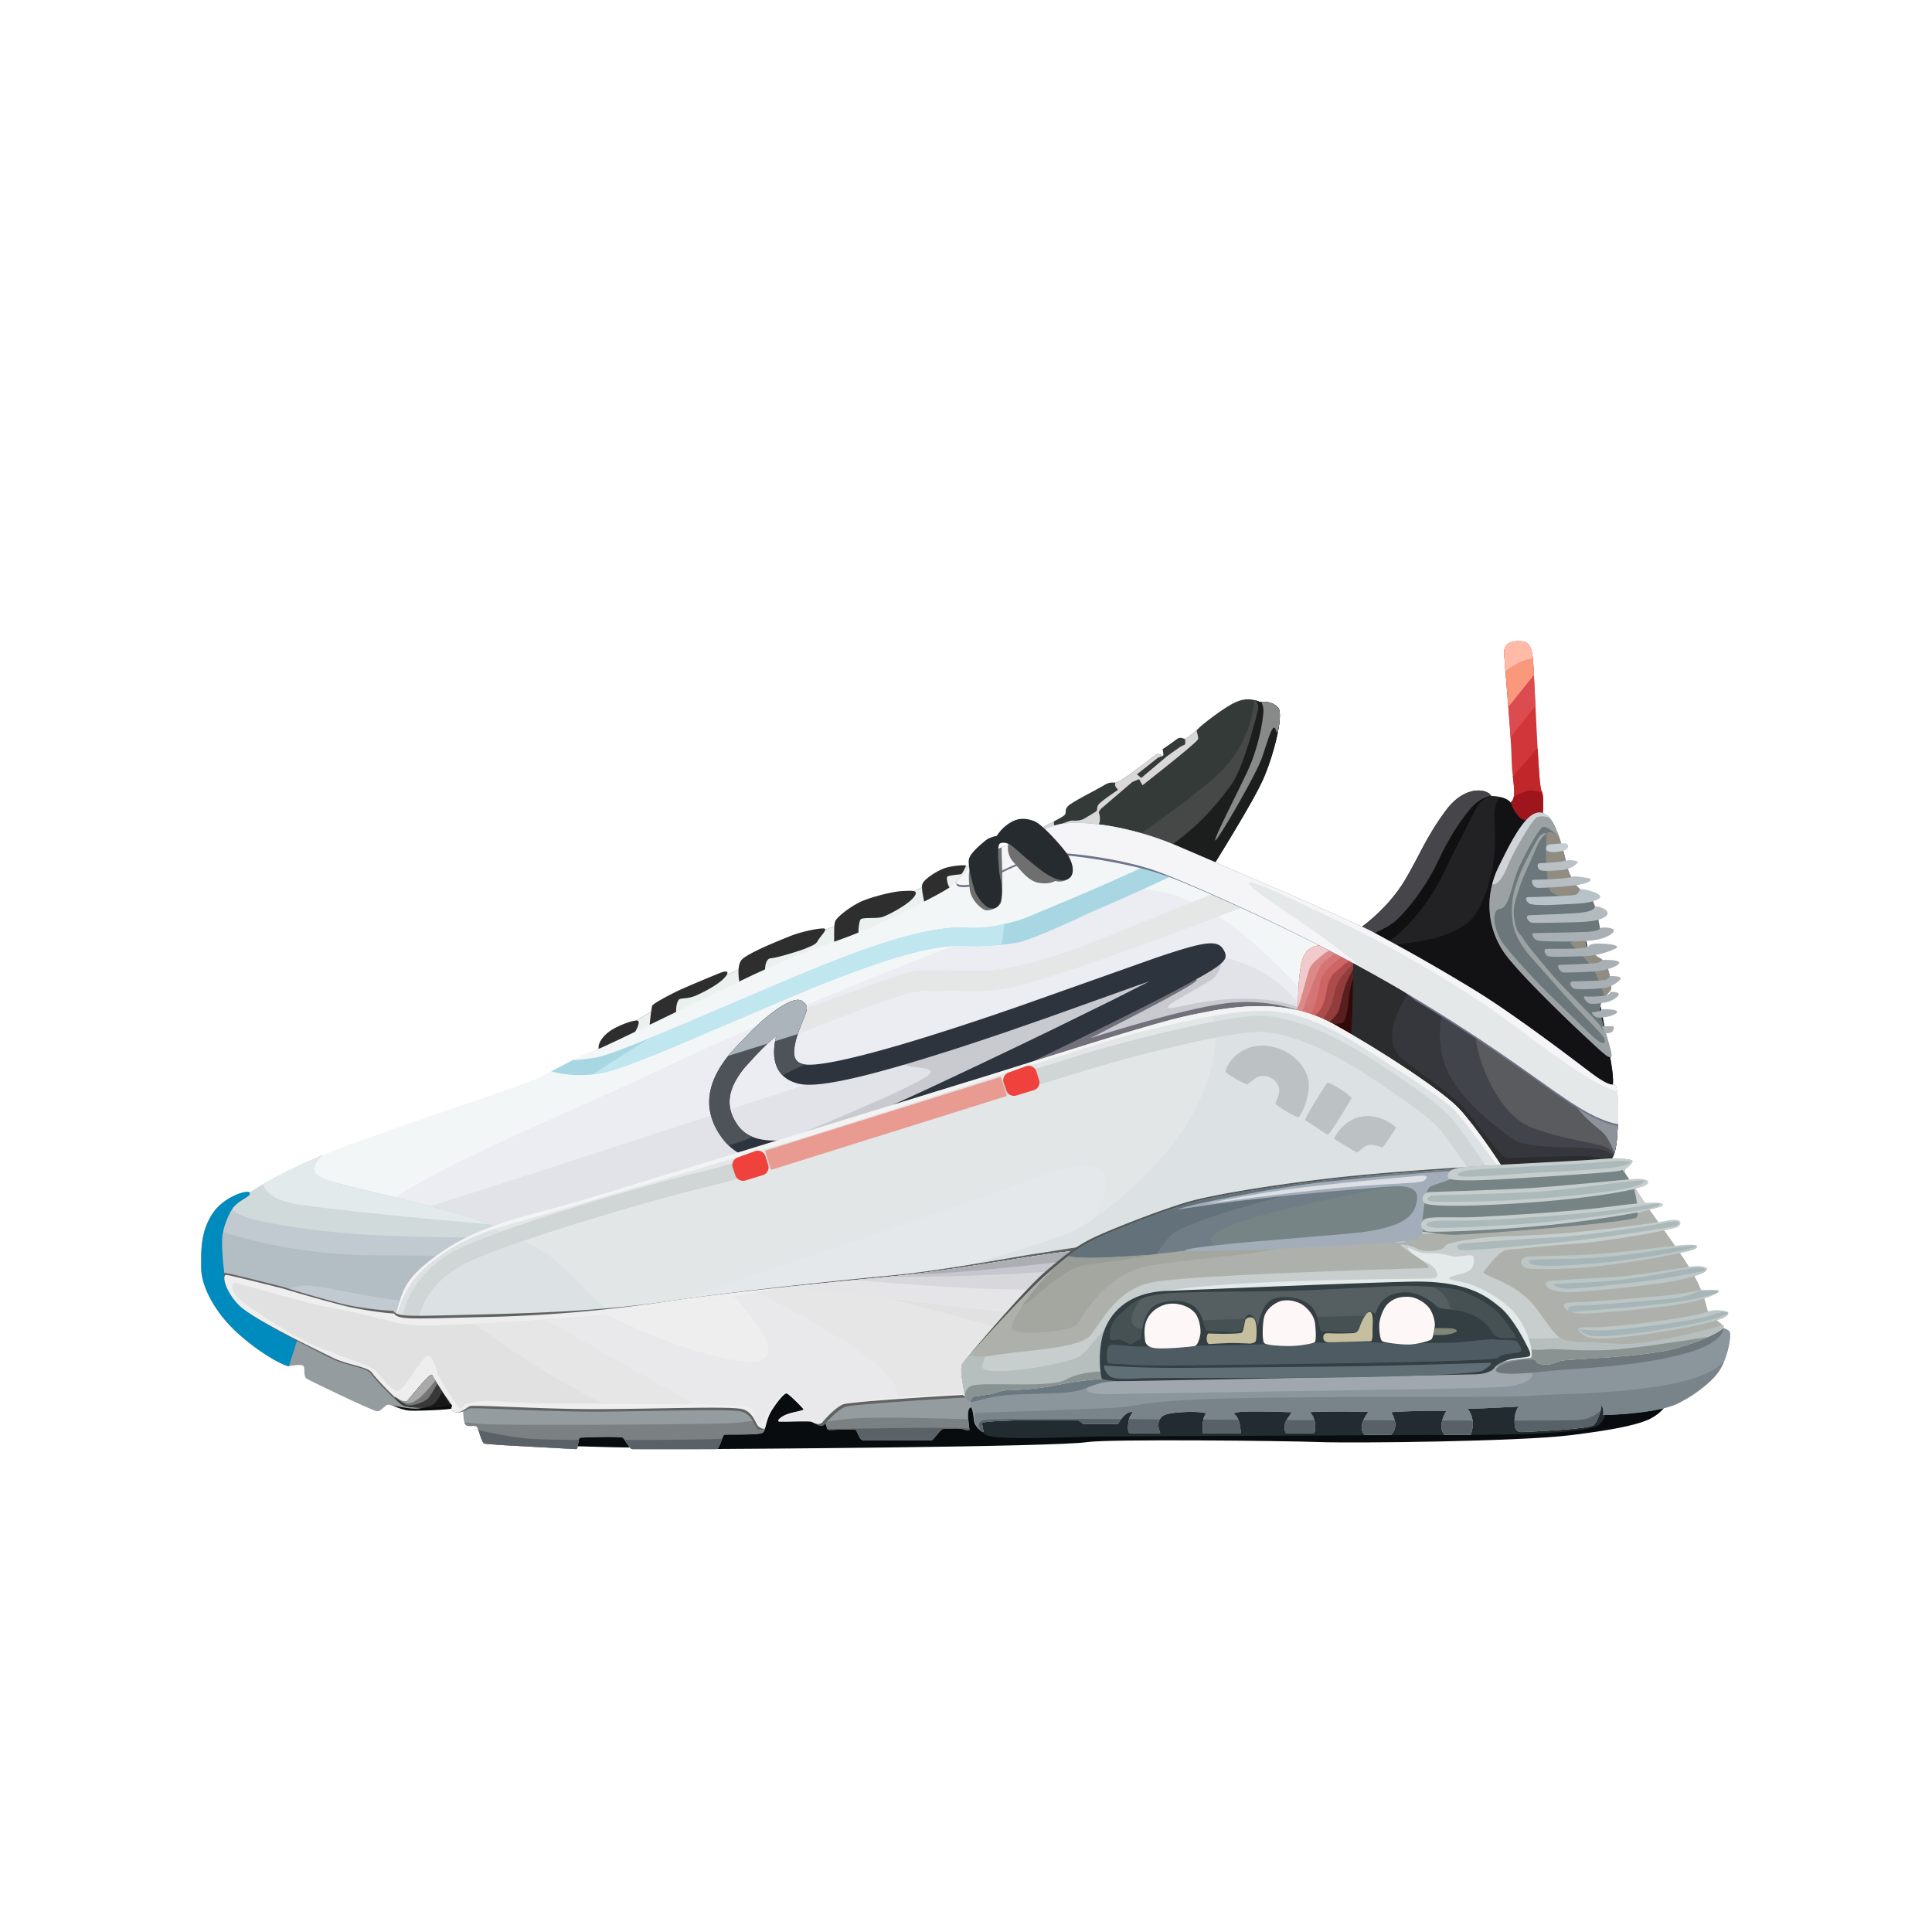 <svg xmlns="http://www.w3.org/2000/svg" viewBox="0 0 96 96">
  <defs>
    <path id="a" d="M0 0h96v96H0z"/>
  </defs>
  <g fill="none" fill-rule="evenodd">
    <path fill="#343A38" d="M60.073 43.358c1.423-2.288 2.308-3.808 2.655-4.56.521-1.129 1.09-3.293.78-3.635-.206-.228-.506-.32-.9-.277-.391-.185-.792-.185-1.202 0-.616.277-1.744 1.176-1.87 1.323-.083.098-.302.274-.657.527-.155-.1-.294-.1-.419 0-.124.1-.356.264-.695.493.056.224.056.337 0 .337-.084 0-.146-.232-.417 0-.272.23-1.727 1.326-1.882 1.326-.155 0-.316-.058-.6.122-.282.181-1.65.85-1.824 1.065-.174.215-.007.276-.161.438-.154.161-4.37 2.284-4.688 2.462-.318.178-5.598 2.625-6.934 3.12-1.336.496-8.57 3.965-9.244 4.374-.673.409-1.76.95-2.328 1.667-.569.717.498 1.525 2.167 1.657 1.67.133 13.672-1.778 18.615-4.178 3.295-1.6 6.496-3.687 9.604-6.26Z"/>
    <path fill="#EBF1EF" d="m47.476 45.14-3.513 1.726c-4.71 2.296-12.382 5.912-14.218 5.852l-.187-.009c-.057-.186-.02-.38.129-.569.324-.41.818-.762 1.308-1.065l1.02-.602c.649-.394 7.381-3.625 9.072-4.306l.84-.336c1.728-.726 5.23-2.345 6.088-2.762l1.504-.773c-.34 1.401-1.023 2.348-2.043 2.843Z"/>
    <path fill="#D1363B" d="M76.592 40.73c.104-.262.133-1.264 0-1.453-.134-.188-.28-4.027-.352-5.348-.071-1.321-.044-2.01-.608-2.06-.565-.05-.894.123-.89.557.003.435.348 4.017.37 5.328.023 1.31.445 2.118-.37 2.262-.815.145 1.025 1.493 1.316 1.321.292-.172.429-.346.534-.608Z"/>
    <path fill="#C1262B" d="m75.172 38.579 1.229-1.4.085 1.316c.03.363.059.63.088.738l.018.044c.133.189.104 1.19 0 1.452-.105.262-.242.436-.534.608-.291.172-2.131-1.176-1.316-1.32.627-.112.522-.615.43-1.438Z"/>
    <path fill="#9E161B" d="M76.037 39.277c.151-.005.35.033.597.113.082.326.049 1.112-.042 1.34-.105.261-.242.435-.534.607-.274.162-1.92-1.023-1.433-1.283l.117-.038c.305-.054.437-.2.481-.433.38-.199.652-.3.814-.306Z"/>
    <path fill="#DB4B50" d="m75.431 31.861.2.008c.377.034.49.35.545.95l.104 1.918.016.329-1.236 1.576-.315-4.123a2.371 2.371 0 0 1-.003-.093c-.003-.38.248-.56.69-.565Z"/>
    <path fill="#FA987B" d="M75.632 31.87c.506.045.536.604.589 1.673l-1.272 1.582-.198-2.502a4.152 4.152 0 0 1-.01-.197c-.002-.38.25-.56.69-.565l.2.008Z"/>
    <path fill="#FFBBA7" d="m75.431 31.861.2.008c.358.032.478.32.537.863-.33-.007-.784.194-1.361.603l-.065-.909c-.003-.38.248-.56.69-.565Z"/>
    <path fill="#464848" d="M62.336 34.788c.09.023.182.055.272.098.394-.043.694.049.9.277.31.342-.259 2.506-.78 3.635l-.182.37c-.43.832-1.254 2.23-2.473 4.19-2.762 2.288-5.599 4.19-8.51 5.71l-.846.427c-2.486-.1-3.528-1.877-1.33-3.22l.976-.608c3.411-2.152 8.219-5.475 9.947-6.993 1.162-1.021 1.835-2.288 2.018-3.801l.008-.085Z"/>
    <path fill="#1C1D1D" d="M62.394 34.804c.071.02.143.048.214.082.394-.043.694.049.9.277.31.342-.259 2.506-.78 3.635l-.182.37c-.43.832-1.254 2.23-2.473 4.19a53.76 53.76 0 0 1-2.392 1.871c-.345-.333-.567-1.112-.668-2.34l1.301-.968c.453-.347.793-.624 1.02-.83a13.292 13.292 0 0 0 1.907-2.188c.54-.792 1.191-3.268 1.273-3.67a.487.487 0 0 0-.082-.382l-.038-.047Z"/>
    <path fill="#888989" d="M63.508 35.163c.124.136.107.565.01 1.102l-.03.143a.145.145 0 0 1-.067-.064l-.022-.056c-.141-.508-.408.55-.702 1.388-.294.838-2.212 4.13-2.308 4.083-.095-.047.946-2.054 1.571-3.376.626-1.322.809-2.717.82-3.053a.934.934 0 0 0-.105-.447l-.067.003c.394-.043.694.049.9.277Z"/>
    <path fill="#D8D8D8" d="M59.536 36.717c-.011.096-.933.864-2.765 2.302l-.17-.304-.335.14-1.561 1.335c-.084.103-.116.174-.098.213.029.058.142.481-.122.713-.264.232-1.328.646-1.746.643-.352-.002-1.283-.21-1.572-.316l.953-.494.253-.136-.006.128c.008.055.037.09.117.071.274-.06.665-.247.805-.239.14.01.412.021.637-.125l.497-.303a.408.408 0 0 0 .062-.05c.067-.071-.016-.193.122-.346.14-.153.793-.601.905-.674.111-.072-.121-.097-.104-.321l.012-.065.046.003c.141 0 1.356-.905 1.78-1.243l.102-.083c.233-.199.311-.057.382-.013l.026.01-.221.091-1.04.82.214.183 1.219-1.032c.036-.034.284-.212.743-.532l.223-.107v-.261l.34-.252c.094-.073.169-.134.224-.185l.064.273a.597.597 0 0 1 .014.156Z"/>
    <path fill="#2E2E2E" d="M47.357 45.7c.224-.311-.104-1.517-.19-1.633-.087-.116-.141-.42-.102-.496.04-.077.596-.115.679-.13.082-.014.223-.351.256-.417.033-.067-.703-.012-1.07.118-.366.13-.987.522-1.09.768-.101.247.123.95.135 1.225.013.274-3.054 1.894-3.224 1.616-.17-.279-.075-.913 0-1.05.076-.138.763-.046 1.06-.128.298-.081 1.292-.61 1.588-.985.297-.373-.056-.335-.55-.312-.493.022-1.371.254-1.913.458-.542.204-1.33.796-1.435 1.046-.104.25-.009 1.276-.079 1.485-.07.209-2.604 1.274-3.02 1.46-.416.185-.384-.15-.39-.387-.006-.237.015-.71.302-.724.288-.014 1.502-.39 1.733-.493.23-.103.49-.176.588-.37.098-.195.495-.565.332-.61-.164-.046-1.107.138-1.656.356-.548.218-2.215.878-2.477 1.217-.262.339-.09 1.244 0 1.517.09.274-3.041 1.811-3.178 1.375-.137-.436-.01-.868.089-.944.098-.077.43-.021.818-.186.388-.165 1.07-.521 1.39-.844.32-.322.229-.44-.158-.294a76.17 76.17 0 0 0-1.925.81c-.285.125-1.435.704-1.47.838a10.513 10.513 0 0 0-.148 1.53c.004.486-1.055.142-.886.003.169-.14.483-.72.33-.797-.152-.077-1.011.238-1.404.521-.392.283-.67.72-.493.962.177.242 1.034.75 3.251.152 2.218-.6 14.083-6.345 14.307-6.656Z"/>
    <path fill="#222224" d="M74.097 39.555c-.112-.309-1.234-.645-2.245.706-1.012 1.352-1.386 2.405-2.086 3.546-.699 1.14-1.779 2.048-2.293 2.382-.514.334-.928.629-1.042 1.313-.113.685-.465 5.429.67 6.604 1.133 1.176 6.941.56 8.262.552 1.32-.008 4.442-.026 4.656-.328.214-.303.12-1.006.045-1.465-.076-.458-1.412-8.219-2.655-10.257-1.244-2.04-1.42-1.815-1.677-1.864-.257-.05-.548-.502-.64-.789-.091-.287-.686-.415-.995-.4Z"/>
    <path fill="#121214" d="M74.572 39.61c.24.063.467.177.52.345.092.287.383.74.64.789l.207.028c.216.06.553.333 1.47 1.836 1.072 1.757 2.212 7.767 2.555 9.685l.1.572c.076.459.169 1.162-.045 1.465-.214.302-3.335.32-4.656.328l-.806.033c-1.82.1-5.462.353-6.97-.277-.338-1.25-.454-3.772-.582-5.36-.104-1.28.544-1.977 1.943-2.09 2.426-.169 3.906-.717 4.44-1.645.721-1.253.924-2.754.9-3.872l-.015-.358c-.051-.76.016-1.222.232-1.429l.067-.05Z"/>
    <path fill="#46464A" d="M71.852 40.261c1.011-1.351 2.133-1.015 2.245-.706-.336.122-.574.315-.714.581l-.245.46c-.253.485-.605 1.182-.895 1.767l-.584 1.2c-.403.788-1.224 2.165-2.612 3.212-.904.683-1.75.826-2.535.427.17-.481.53-.733.96-1.013.515-.334 1.595-1.242 2.294-2.382.7-1.14 1.074-2.194 2.086-3.546Z"/>
    <path fill="#101011" d="M74.097 39.555c-.336.122-.574.315-.714.581l-.245.46-.895 1.767-.584 1.2c-.403.788-1.224 2.165-2.612 3.212-.718.543-1.399.744-2.042.605.182-.277.493-.592.701-.73.285-.189 1.175-.459 1.705-.95.471-.438 1.255-1.395 1.828-2.475l.204-.41c.578-1.242 1.138-2.056 1.62-2.63.258-.306.562-.513.91-.62l.117-.027.007.017Z"/>
    <path fill="#6B777A" d="M77.44 41.498c-.083-.203-.375-1.148-.968-1.122-.594.026-1.217 1.067-2.014 2.72-.796 1.655-.431 3.27.348 4.327.779 1.057 3.194 3.367 4.031 4.147.838.78 1.09 1.022 1.218.94.127-.083-.4-1.458-.525-2.18-.126-.723.528-.993.525-1.227-.003-.234-.078-1.23-.525-1.474-.447-.243-.89-.718-.693-.917.198-.199.79-.077.674-.58-.115-.503-.224-1.564-.78-1.815-.554-.25-.827-1.052-.904-1.442a11.922 11.922 0 0 0-.387-1.377Z"/>
    <path fill="#908C82" d="M79.524 46.29c-.036.32-.513.247-.687.422-.197.199.246.674.693.917.447.244.522 1.24.525 1.474.001.119-.167.247-.317.44l-.195-.556a6.841 6.841 0 0 0-.26-.616c-.256-.517-1.168-1.42-1.249-1.497-.06-.058.656-.369 1.316-.544l.174-.04Zm-2.656-4.833c.051-.224.292-.123.603.126.078.222.215.692.302 1.05l.054.242c.067.342.285.997.71 1.324l.195.118c.193.087.332.272.436.497l-.557-.076c-.737-.106-1.417-.235-1.568-.462-.196-.296-.302-2.26-.175-2.82Z"/>
    <path fill="#9CA2A3" d="M76.472 40.376c.462-.02.74.547.88.896l.121.317c-.462-.433-.753-.584-.874-.454-.214.23-.698 1.058-1.105 1.925-.373.794-.455 1.85-.844 2.064l-.114.037c-.49.055-.277 1.157.168 1.74.444.584 1.667 1.92 2.34 2.568l1.924 1.865c.13.122.239.22.315.284.384.317.514.24.438 0-.066-.209-.983-1.072-2.002-2.197l-.475-.537c-1.191-1.381-1.945-1.996-2.088-3.132a3.935 3.935 0 0 1 .166-1.754l.186-.518c.14-.408.888-1.823.973-1.91.084-.089.258-.249.382-.113-.144-.004-.329.262-.45.5l-.677 1.534c-.076.177-.14.336-.183.451l-.193.592c-.097.31-.188.712-.111 1.16.11.638.22.636.39.875l.067.103c.21.353 1.405 1.746 1.685 2.061l1.72 1.78c.224.236.384.412.406.456.065.133.184.297.266.34l.183.624c.088.312.139.544.089.576-.093.06-.252-.051-.654-.417l-1.05-.98c-1.055-1.003-2.886-2.795-3.545-3.69-.78-1.057-1.144-2.671-.348-4.325l.332-.67c.642-1.26 1.173-2.029 1.682-2.051Z"/>
    <path fill="#D0D4D9" d="M76.472 40.376c.2-.009.364.092.5.237l.071.02c-.333-.09-.568-.09-.705 0-.188.122-.935 1.323-1.336 2.197l-.1.229c-.361.875-.64.89-.725.886-.008 0-.015-.008-.02-.022a4.26 4.26 0 0 1 .301-.826l.332-.67c.642-1.26 1.173-2.029 1.682-2.051Z"/>
    <path fill="#F2F6F6" d="M10.588 63.201c-.079-1.494.064-2.442.428-2.843.546-.602 1.947-1.616 4.58-2.773s10.29-3.573 11.247-4.067c.957-.495 2.477-1.319 2.69-1.319.212 0 6.924-3.345 8.84-4.199 1.916-.854 3.247-1.227 4.36-1.693 1.114-.466 4.132-1.92 4.55-2.288.418-.367.836-.917 1.037-1.144.201-.226 3.45-1.768 4.41-1.935.96-.167 3.244.027 5.761 1.091s8.672 3.721 9.715 4.276c1.043.555 3.784 2.07 5.533 3.188 1.75 1.118 4.465 3.165 5.21 3.738.746.573 1.072.7 1.282.665.209-.036.217 1.747.113 2.64-.069.595-.159 1.15-.27 1.665-8.74.8-14.233 1.518-16.478 2.155-3.368.956-10.578 3.402-14.634 3.94-4.056.54-22.7 3.077-26.846 2.651-2.393-.245-6.263-1.117-10.272-2.81-.415-.175-.834-.487-1.256-.938Z"/>
    <path fill="#EBEDF2" d="M56.399 44.182c2.601-.096 5.265 2.031 6.509 3.244 1.244 1.212 2.908 2.53 2.152 4.482-.756 1.953-22.035 9.172-31.31 10.655-9.275 1.484-15.399-.581-15.05-2.084.34-1.463 9.643-5.2 14.025-7.292l.354-.17c4.211-2.052 20.171-8.72 23.32-8.835Z"/>
    <path fill="#E1E3E8" d="M25.473 61.51c-3.612-.823-5.144-1.297-4.596-1.423.822-.189 33.222-10.754 34.86-11.367 1.638-.612 3.077-1.822 5.65-.985 2.573.837 3.372 2.405 3.503 3.013.132.608-.54 1.067-2.58 1.805-1.362.492-13.64 3.478-36.837 8.957Z"/>
    <path fill="#C8CACF" d="M64.752 50.178c-1.043-.634-3.626-.749-5.916-.208-2.29.542 1.019-.945 1.469-1.377.45-.432.665-1.364-.344-1.086-1.01.278-13.65 4.567-14.786 5.13-1.135.564 1.662.214.961.783-.7.57-5.604 2.62-7.212 3.24-1.609.619 10.724-.988 14.384-1.573 2.754-.44 10.205-2.18 12.453-3.477.74-.426.034-.797-1.009-1.432Z"/>
    <path fill="#71707B" d="M64.648 50.237a8.414 8.414 0 0 0-4.148-.321c-1.422.239-3.529.795-6.32 1.667 3.163-1.602 4.908-2.542 5.234-2.821.488-.419-2.466.393-4.766 1.711-2.301 1.319-9.505 4.706-9.16 4.887.345.18 13.77-4.171 16.821-4.196 2.034-.017 2.813-.326 2.339-.927Z"/>
    <path fill="#A8D7E3" d="M58.87 42.679a.5.5 0 0 1-.24.665l-1.549.714-1.446.65c-.465.207-.914.402-1.345.587l-1.193.548c-1.328.598-2.177.93-2.547.997-.707.128-1.66.169-2.268.173L47.821 47c-1.576-.09-4.476.872-7.728 2.203l-3.106 1.318-3.568 1.522-1.164.476c-1.384.55-2.121.776-2.572.839-.731.102-1.532.088-2.296-.125l1.085-.563c.374-.01.744-.062 1.069-.108l.2-.04.309-.088c.775-.244 2.24-.837 4.45-1.778l4.916-2.09c3.658-1.537 6.406-2.471 8.311-2.478l.324.008a6.068 6.068 0 0 0 1.564-.11l.923-.23.354-.126c.263-.102.661-.268 1.376-.568l1-.42c1.438-.605 3.084-1.34 4.938-2.206a.5.5 0 0 1 .665.242Z"/>
    <path fill="#C0E6F0" d="m49.907 45.912-.136 1.03c-.533.05-1.086.068-1.489.07l-.461-.011c-1.576-.09-4.476.872-7.728 2.203l-3.106 1.318-3.568 1.522-1.164.476-.693.27c-.95.357-1.51.517-1.879.569l-.23.023 2.81-1.788 2.238-.937 4.915-2.09c3.658-1.537 6.406-2.471 8.311-2.478l.324.008a6.068 6.068 0 0 0 1.564-.11l.292-.075Z"/>
    <path fill="#C1CAD0" d="M16.348 58.678c2.512.706 6.47 1.442 8.652 2.44 1.456.664 2.966 2.432 4.532 5.303-.847.135-1.663.259-2.446.37l-.452.063-1.05.067c-1.511.086-2.724.105-3.468.028-2.393-.245-6.263-1.117-10.272-2.81-.415-.175-.834-.487-1.256-.938-.079-1.494.064-2.442.428-2.843l.245-.244c.67-.613 2.03-1.517 4.335-2.53l.406-.172c-.642.599-.527 1.02.346 1.266Z"/>
    <path fill="#B3BDC4" d="m18.667 62.376 2.353.016c1.968.021 2.893.06 3.82.138l.373.033c.4.038 1.044.134 1.93.289.54.615 1.086 1.371 1.638 2.269-1.083.114-2.446.116-4.087.008-6.393-.422-8.622-1.37-9.738-1.235-.717.087-1.289.51-2.015.69-.364-.142-.73-.29-1.097-.444-.415-.176-.834-.488-1.256-.939-.049-.919-.013-1.63.106-2.136l.322.124c1.209.431 4.147 1.172 7.651 1.187Z"/>
    <path fill="#D0DADB" d="M16.002 57.412c-.642.599-.527 1.02.346 1.266 2.512.706 6.47 1.442 8.652 2.44.202.091.404.204.608.338-.28.03-.596.045-.946.042l-2.23-.017c-3.257-.033-6.161-.138-9.379-.784-.817-.164-1.368-.4-1.653-.707l.191-.156c.748-.594 2.03-1.381 4.005-2.25l.406-.172Z"/>
    <path fill="#E2EAEB" d="M16.002 57.412c-.642.599-.527 1.02.346 1.266 2.273.639 5.729 1.302 7.983 2.161l-3.032-.274c-2.803-.263-4.916-.495-6.343-.693-1.187-.166-1.743-.554-1.886-1.024.673-.39 1.507-.815 2.526-1.263l.406-.173Z"/>
    <path fill="#E4E7E6" d="M60.606 44.276c-2.71 1.09-4.756 1.916-6.14 2.477-2.075.842-3.637 1.217-4.87 1.419-1.233.202-3.405-.095-4.212.086-.539.12-2.417.774-5.634 1.959l-.618 1.366c3.504-1.383 5.561-2.137 6.171-2.263.914-.188 1.93-.045 3.324-.065 1.394-.02 2.393-.35 4.628-1.075 1.49-.483 4.509-1.584 9.054-3.304l-1.703-.6Z"/>
    <path fill="#2D343D" fill-rule="nonzero" d="M50.734 49.967c-1.09.38-2.147.737-3.182 1.074l-1.341.428-1.002.307c-2.745.822-4.672 1.24-5.278 1.105-.435-.098-.546-.382-.425-1.003.03-.153.074-.314.131-.487l.14-.385.236-.581.019-.056c.092-.296.104-.417-.17-.623-.408-.306-1.59.564-2.438 1.395l-.87.905a9.05 9.05 0 0 0-.297.334c-1.102 1.333-1.414 2.72-.404 4.127 1.373 1.91 4.107 1.413 8.615-.56l1.142-.514c1.79-.821 5.018-2.351 7.762-3.688l1.793-.88c1.4-.694 2.583-1.295 3.485-1.775l1.002-.547c.186-.106.348-.2.484-.284.189-.117.332-.214.434-.296.315-.255.444-.424.215-.792-.31-.497-.983-.383-3.392.437l-6.66 2.36Zm-12.16 1.501-.049.217c-.213 1.09.117 1.932 1.188 2.171.886.198 3.014-.273 6.22-1.254l1.243-.389.686-.221c.694-.226 1.399-.462 2.115-.706l2.072-.72 4.467-1.597.598-.207-1.811.917-2.922 1.436c-2.978 1.445-6.362 3.042-7.814 3.694l-.994.433c-3.69 1.56-6.009 1.933-6.907.681-.69-.96-.483-1.883.362-2.906l.55-.6.222-.227c.086-.095.214-.22.365-.359l.409-.363Z"/>
    <path fill="#4E5359" fill-rule="nonzero" d="m36.554 52.046.87-.905.38-.355c.79-.7 1.708-1.303 2.058-1.04.235.176.26.29.204.506l-.053.173-.235.58-.14.386a4.039 4.039 0 0 0-.132.487c-.121.621-.01.905.425 1.003l.084.014a10.11 10.11 0 0 0-1.126.54c-.355-.348-.477-.866-.406-1.48l.042-.27.049-.217-.409.363-.266.255-.321.332-.55.6c-.845 1.022-1.053 1.944-.362 2.905.185.259.43.448.737.571a9.346 9.346 0 0 1-1.198.422 3.016 3.016 0 0 1-.352-.41c-1.01-1.405-.698-2.793.404-4.126l.297-.334Z"/>
    <path fill="#ACB4BB" fill-rule="nonzero" d="m36.554 52.046.87-.905.38-.355c.79-.7 1.708-1.303 2.058-1.04.235.176.26.29.204.506l-.053.173-.235.58-.14.376-1.121.355.008-.05.049-.218-.434.387-1.954.61.154-.182.214-.237Z"/>
    <path fill="#2B2C2E" d="M67 47.028c.121 2.453.054 4.257-.202 5.412-.385 1.731 2.495 5.96 3.753 6.34 1.258.381 8.96-.834 9.364-1.028.403-.194.465-1.23.473-2.16.003-.41-.803-.63-1.457-1.039-2.682-1.677-7.246-4.746-8.688-5.69A31.063 31.063 0 0 0 67 47.028Z"/>
    <path fill="#35373D" d="m69.951 49.394.336-.502 5.386 3.563a192.45 192.45 0 0 0 3.258 2.098c.654.41 1.46.63 1.457 1.04-.006.68-.04 1.418-.217 1.84a1.193 1.193 0 0 1-.615.115l-.21-.036c-.633-.163-4.2.043-4.461.032-.261-.012-1.094-1.21-1.896-2.184-.801-.974-1.685-1.49-3.22-2.667-.854-.654-.793-1.753.182-3.299Z"/>
    <path fill="#41444A" d="m71.795 49.889 3.878 2.566 1.72 1.12c.552.355 1.074.688 1.538.978.654.41 1.46.63 1.457 1.04-.005.566-.03 1.173-.14 1.604l-.063.192a.334.334 0 0 1-.193-.1c-.471-.453-3.822-.094-4.674-.615-.852-.522-2.965-2.17-3.504-3.733a4.623 4.623 0 0 1-.117-2.726l.098-.326Z"/>
    <path fill="#595B5F" d="M73.417 51.31c.134-.12.917.301 1.928.928l.328.217L77.7 53.77l2.274 1.532.413.27v.02c-.004.566-.03 1.173-.14 1.604l-.04.126a.67.67 0 0 1-.191-.18c-.253-.337-2.062-.41-3.952-1.135-1.89-.726-3.01-4.371-2.647-4.697Z"/>
    <path fill="#8E939A" d="m77.862 53.88 2.112 1.423.413.27v.02c-.004.566-.03 1.173-.14 1.604l-.025.072c-.187-.44-.353-.744-.496-.91-.265-.304-1.208-.853-1.848-2.052-.11-.205-.104-.343-.016-.426Z"/>
    <path fill="#CF6464" d="M66.29 47.052c-.762-.193-1.263-.043-1.503.45-.36.74-.292 3.295-.285 3.51.006.216 2.383 1.908 2.492 1.28.11-.629.285-4.134.237-4.598-.032-.308-.346-.523-.941-.642Z"/>
    <path fill="#AC4B4B" d="m67.223 47.671.008.023c.045.433-.105 3.515-.214 4.435l-.02.132-.036.03c-.356.213-1.127-.333-2.313-1.637.946-.036 1.15-.709 1.28-1.486.132-.777.46-.854.76-1.157.128-.13.307-.243.535-.34Z"/>
    <path fill="#923C3C" d="m67.239 47.908-.006.496c-.03 1.188-.154 3.4-.239 3.888-.024.137-.155.164-.347.12l-.096-.03-.155-.054a2.966 2.966 0 0 1-.104-.044c0-.348-.95-1.259-.828-1.365.687-.598.785-1.355.894-1.771.096-.371.39-.785.88-1.24Z"/>
    <path fill="#591E1E" d="m66.94 48.748.305-.615-.04 1.08a62.878 62.878 0 0 1-.16 2.64l-.357-.151-.857-.755c.415-.285.657-.57.724-.857.1-.428.287-1.16.386-1.342Z"/>
    <path fill="#300909" d="m67.245 48.593-.042 1.49c-.036.688-.059 1.343-.1 1.797l-.415-.178-.705-.623c.002-.056.009-.116.02-.18.326-.007.555-.03.685-.07.196-.058.287-.684.337-1.25.026-.284.113-.675.22-.986Z"/>
    <path fill="#D47474" d="M64.787 47.502c.24-.493.74-.643 1.503-.45.334.067.579.164.735.29-.75.453-1.2.866-1.353 1.24-.131.319-.144 1.19-.647 2-.16.257-.521.513-.523.43l-.009-.841c.005-.876.054-2.175.294-2.669Z"/>
    <path fill="#DB8989" d="M64.787 47.502c.24-.493.74-.643 1.503-.45.15.03.283.067.398.109-.63.396-.986.674-1.074.839-.163.304-.905 2.142-.98 2.582a.535.535 0 0 1-.136.248l-.005-.53c0-.87.042-2.28.294-2.798Z"/>
    <path fill="#F1CBCB" d="M64.787 47.502c.213-.438.633-.605 1.258-.502l.245.052c-.574.374-.956.688-1.148.942-.158.21-.283 1-.646 2.077l.012-.62c.026-.756.1-1.579.279-1.949Z"/>
    <path fill="#6E7589" d="m58.491 42.031 5.647 2.433c1.889.826 3.567 1.577 4.068 1.843l1.146.623a97 97 0 0 1 4.025 2.337l.362.228c1.094.699 2.564 1.76 3.696 2.599l1.514 1.14c.746.572 1.072.699 1.282.664.163-.028.2 1.154.16 2.055-.548-.103-1.178-.37-1.89-.802l-.431-.272c-1.51-.99-3.807-2.8-7.734-5.163l-.597-.458a72.226 72.226 0 0 0-3.654-2.002c-3.878-1.995-7.731-3.64-8.329-3.797-1.377-.493-3.925-.911-5.032-.967-.738-.037-1.78.283-3.126.96-.866.518-1.528.716-1.986.595-.062-.016-.1-.155-.136-.209l.217-.228c.262-.289.493-.584.627-.735.201-.226 3.45-1.768 4.41-1.935.96-.167 3.244.027 5.761 1.091Z"/>
    <path fill="#F5F4F7" d="m58.491 42.031 5.647 2.433c1.889.826 3.567 1.577 4.068 1.843l1.146.623a97 97 0 0 1 4.025 2.337l.362.228c1.094.699 2.564 1.76 3.696 2.599l1.514 1.14c.746.572 1.072.699 1.282.664.163-.028.204 1.055.165 1.956-.548-.103-1.178-.37-1.89-.802l-.431-.272c-1.51-.99-3.807-2.8-7.734-5.163l-.602-.359c-4.706-2.781-10.535-5.317-12.093-5.908-1.557-.59-3.805-.904-4.912-.96-.738-.037-1.78.283-3.126.96-.866.518-1.528.717-1.986.596a.245.245 0 0 1-.146-.108l.217-.228c.262-.289.493-.584.627-.735.201-.226 3.45-1.768 4.41-1.935.96-.167 3.244.027 5.761 1.091Z"/>
    <path fill="#6F6F6F" d="m49.766 42.105.032 1.107c.017 1.002-.008 1.56-.075 1.673-.142.24-.545.377-.74.344-.195-.033-.737-.49-.797-1.049-.042-.398-.091-.775.05-1.21l.084-.095c.084-.094.693-.415 1.446-.77Zm3.072.372c.175.246.5 1.028.222 1.205a.759.759 0 0 1-.618.092c-.255.126-.55.153-.885.081-.504-.107-.952-.748-1.218-1.04a1.033 1.033 0 0 1-.24-.866c.543-.248 1.126-.5 1.626-.691.408.23.961 1.005 1.113 1.22Z"/>
    <path fill="#E4E8E9" d="m64.493 45.713-1.105-.748c-2.375-1.652-1.167-1.197.492-.434l2.5 1.182c1.99.93 5.493 2.804 8.535 5.009l1.872 1.39c1.8 1.312 2.814 1.912 3.571 2.113.055.382.063 1.044.038 1.63-.548-.104-1.178-.372-1.89-.803l-.431-.272-.778-.53c-1.498-1.046-3.649-2.643-6.956-4.633l-.602-.359c-.659-.39-1.34-.774-2.028-1.149a41.042 41.042 0 0 0-3.218-2.396Z"/>
    <path fill="#E2E6E7" d="M19.74 65.571c-.092-.063-.073-.314.158-1.017.23-.703.561-1.315 2.066-2.35 1.505-1.033 3.153-1.541 5.423-2.13s15.616-4.769 20.089-6.132c4.473-1.363 9.523-3.05 11.715-3.51 2.193-.46 4.701-.86 7.099.474 2.397 1.335 5.377 3.303 6.202 4.177.825.874 2.4 3.185 2.448 3.468.048.283-12.208 1.391-14.33 2.07-2.12.68-8.633 2.781-14.225 3.506-5.593.726-22.977 1.843-24.713 1.84-1.736-.004-1.841-.332-1.933-.396Z"/>
    <path fill="#E4E8EB" d="m53.432 62.138-2.96.882c-1.26.372-2.444.716-3.553 1.034l-.534.073-1.34.158c-3.319.36-8.79.784-13.619 1.115l11.651-3.94c2.29-.782 4.233-1.453 5.83-2.014l2.845-1.014c3.638-1.325 4.199-.09 1.68 3.706Z"/>
    <path fill="#DCE2E3" d="M24.292 61.01c.752.162 1.418.496 2.288.941 1.566.801 2.804 2.748 4.158 3.502l-6.324.391c-1.402.078-2.391.123-2.742.122-1.388-.003-1.734-.213-1.863-.33l-.07-.065c-.081-.056-.075-.26.09-.8l.07-.217c.23-.703.56-1.315 2.065-2.35a10.426 10.426 0 0 1 1.905-1.026l.423-.169ZM66.29 50.905c2.397 1.335 5.377 3.303 6.202 4.177.825.874 2.4 3.185 2.448 3.468.048.283-12.208 1.391-14.33 2.07l-1.214.387c-2.816.886-8.247 2.501-13.011 3.12l-.925.11c-1.174.134-2.667.277-4.333.422l.835-.148.4-.078c1.675-.347 9.524-2.62 10.825-3.195 1.302-.574 4.897-3.337 6.35-6.413.816-1.725 1.045-3.257.687-4.596 1.927-.34 4.036-.454 6.066.676Z"/>
    <path fill="#D0D5D6" d="m62.557 50.473.207.004c1.545.086 3.487.896 5.668 2.32l1.182.786.72.502c.882.63 1.454 1.103 1.779 1.467l.18.217.24.313c.357.481.872 1.22 1.55 2.22l.272.404-.547.085-.33.046-.931-1.36-.5-.705a9.91 9.91 0 0 0-.531-.687c-.455-.51-1.557-1.336-3.521-2.618-2.075-1.354-3.897-2.115-5.275-2.191-1.023-.057-4.113.608-7.064 1.414l-1.581.45-14.133 4.424-3.245.987c-.492.145-.87.252-1.137.321l-1.05.256-.888.23c-3.728.988-9.4 2.763-10.764 3.56-1.235.722-1.945 1.714-2.154 3-.426-.049-.65-.128-.778-.199l-.02.127c.235-1.554 1.094-2.768 2.549-3.619 1.565-.915 8.143-2.942 11.856-3.874l1.062-.259.6-.166c.728-.208 1.834-.542 3.323-1.001l14.033-4.397.648-.196c3.262-.96 7.078-1.843 8.58-1.86Z"/>
    <path fill="#F3F3F3" d="M66.29 50.906c2.397 1.335 5.377 3.303 6.202 4.177.72.764 2.013 2.623 2.36 3.27l-.125.023-.799-1.092c-.892-1.206-1.474-1.941-1.745-2.204-.36-.348-1.429-1.08-2.452-1.75l-1.56-1c-1.209-.77-2.998-1.909-4.873-2.076-1.597-.142-3.99.382-5.678.79l-1.192.293c-1.513.365-15.086 4.773-16.404 5.163l-12.556 3.727-2.032.577c-2.148.577-3.417 1.365-4.413 2.279-.582.533-1.005 1.248-1.27 2.144l-.063.237c-.014-.137.044-.409.208-.91.23-.703.561-1.315 2.066-2.35 1.354-.93 2.825-1.434 4.76-1.955l1.11-.297c.624-.175 1.586-.46 2.765-.815l18.73-5.766c3.944-1.23 7.969-2.542 9.862-2.94l.837-.166c1.982-.367 4.164-.527 6.262.641Z"/>
    <path fill="#BCC2C4" d="M60.901 53.246c-.044-.138.503-1.28 1.804-1.29 1.301-.01 2.333 1.046 2.328 1.94-.006.892-.44 1.6-.522 1.616-.081.015-1.108-.543-1.127-.686-.02-.142.517-.752-.165-1.222s-1.15.325-1.282.277c-.132-.048-.992-.498-1.036-.635ZM64.854 55.66c-.077-.04 1.02-1.783 1.1-1.856.08-.074 1.264.667 1.201.779-.063.11-1.08 1.833-1.189 1.792-.109-.042-1.035-.675-1.112-.716ZM66.29 56.59c-.031-.011.434-.967 1.395-1.115.961-.149 1.695.538 1.684.563-.011.025-.62.982-.686.971-.067-.01-.433-.166-.694-.109-.26.058-.51.385-.578.365-.07-.021-1.09-.664-1.121-.675Z"/>
    <path fill="#080C0E" d="M18.94 69.537c.609.363 1.104.55 1.485.559.571.014 1.984-.057 2.046-.114.042-.039.042-.258 0-.659.806.026 1.237.156 1.292.388.083.347.932 1.969 1.306 2.015.375.047 5.841.223 6.655.2.814-.023 3.818.074 3.96.074.143 0 16.81-.094 18.352-.345 1.143-.154 9.739-.065 11.526 0 1.787.064 9.923-.029 12.447-.337 2.524-.308 3.602-.587 4.11-.887.338-.2.581-.44.728-.72.373-.099.598-.183.676-.254.117-.105.3-.744-.484-.8-.784-.057-19.809.283-21.872.237-1.307-.029-11.994.5-20.364.838-.593.024-1.23-.698-1.795-.676-.5.019-.932.782-1.404.8-3.367.121-5.961.186-6.743.126-2.767-.213-7.492-1.034-8.668-1.031-.784.002-1.869.197-3.253.586Z"/>
    <path fill="#222C30" d="m54.204 69.455.16-.027c1.64-.22 10.15-.212 25.529.027.039.526-.086.956-.376 1.289-.372.428-3.478.536-5.689.548l-19.35.087-2.473.068c-1.382.028-2.756.02-3.032-.157-.285-.182-.468-.634-.55-1.354l1.195-.04c2.09-.084 3.618-.231 4.586-.441Z"/>
    <path fill="#949CA0" d="M12.407 59.269c-.053-.181-1.318.17-1.885 1.091-.566.922-.526 1.776-.526 2.64 0 .864.628 2.2 1.896 3.318 1.268 1.118 2.344 1.59 2.45 1.569.105-.02.664-.13.745 0 .08.13-.037.497.164.624.202.127 3.255 1.59 3.475 1.613.22.023.412-.329.55-.325.137.005 1.066.24 1.487.194.42-.046 2.03-.379 2.165-.194.137.186.048.88.221 1.004.174.123.441-.018.546.097.104.116.216.762.367.827.151.065 4.427.27 4.56.279.131.008.088-.546.2-.566.111-.02 2.022-.077 2.125 0 .103.078.32.552.47.566.152.014 4.003 0 4.175 0 .172 0 .299-.698.402-.716.104-.019 1.646.023 1.876-.084.154-.072.19-.313.107-.722.665-.912 1.031-1.363 1.097-1.351.094.015 1.001.667.949.924-.089.434-1.198.561-1.085.57.455.037.964-.086 1.309-.073.448.017.673.163.71.163.135 0 .093.327.22.334.127.008 1.243-.055 1.338 0 .096.056.183.504.37.515.187.01 3.31 0 3.403 0 .094 0 .45-.571.589-.571.14 0 .699-.037.887 0 .188.037.376.124.401.056.025-.068-.148-.815 0-1.058.149-.243.207.372.242.633.035.26.383.53.44.53.059 0-.048-.252-.043-.439.005-.187 4.559-.17 4.716-.155.157.013.243.189.321.188h1.713c.211-.352.409-.545.592-.58.232-.071.099.045.009.203-.09.159-.17.833-.009.833h1.504c-.154-.365-.12-.642.102-.833.334-.286 2.35-.256 2.167-.106-.123.1-.173.413-.15.939h1.882c-.022-.473-.125-.786-.312-.939-.28-.23 2.742-.092 2.824-.097.081-.004-.301.403-.31.58-.01.177-.043.456.089.456h1.35c.058 0 .168-.706-.218-1.036.59-.054 2.974-.035 2.925 0-.048.036-.336.443-.335.73 0 .192.051.321.155.39h1.309c.27-.282.27-.655 0-1.12.502-.057 2.763-.098 2.732-.046-.03.051-.443.721-.096 1.166.261.002.7.002 1.314 0 .18-.494.126-.926-.159-1.297.171.014 1.016-.02 2.536-.103-.13.21-.196.434-.196.672 0 .356 0 .618.42.594.42-.025 3.311-.145 3.521-.353.21-.208.454-.994.355-1.095-.1-.101-.937-.096-.597-.286.34-.19 1.03-.415 2.218-.516 1.186-.101 2.509.057 2.302.383-.138.217-.388.356-.75.419.365-.004.652-.035.861-.093.314-.086 1.608-.98 1.97-1.728.364-.748.462-1.56.38-1.71-.056-.1-.213-.17-.472-.21-5.643.687-9.287 1.03-10.932 1.03-2.467 0-23.34 1.554-26.128 1.514-2.787-.04-22.347.433-24.345 0-1.999-.433-7.76-1.953-8.907-2.43-1.149-.476-3.756-2.16-3.906-2.44-.15-.282-.23-1.574-.217-2.055.013-.481.326-1.416.703-1.74.377-.326.724-.396.672-.577Z"/>
    <path fill="#7B8083" d="M37.985 70.527c.072.383.034.61-.115.679-.23.107-1.772.065-1.876.084-.103.018-.23.716-.402.716l-4.105.002c-.036 0-.06-.001-.07-.002-.15-.014-.367-.488-.47-.566-.103-.077-2.014-.02-2.125 0-.112.02-.069.574-.2.566l-3.567-.194c-.547-.035-.949-.066-.993-.085-.151-.065-.263-.711-.367-.827-.105-.115-.372.026-.546-.097-.032-.024-.056-.067-.073-.124l.337.028.36.037c.974.107 9.866.03 11.715 0l.66-.02c1.067-.052 1.405-.169 1.705-.195l.132-.002Zm2.855.145 1.128-.147c.62-.082 1.942-.102 3.964-.062l2.181.059.054.484a.14.14 0 0 1-.002.045c-.025.068-.213-.02-.401-.056-.188-.037-.748 0-.887 0-.14 0-.495.57-.589.57h-3.403c-.187-.01-.274-.458-.37-.514-.095-.055-1.21.008-1.338 0-.127-.007-.085-.333-.22-.334l-.117-.045Z"/>
    <path fill="#5B6267" d="M35.592 72.006h-4.175c-.114-.01-.265-.283-.376-.45l1.97-.01c1.074-.01 2.083-.027 2.87-.048l-.105.269c-.056.131-.117.239-.184.239Zm-11.824-.958-.22-.044c.794.198 1.6.35 2.418.455l.315.028c.518.034 1.413.055 2.479.065-.04.16-.041.46-.139.454l-3.566-.194-.873-.066a.673.673 0 0 1-.12-.02c-.117-.05-.21-.447-.294-.678Zm24.403-.055-.006.058c-.025.068-.213-.02-.401-.056-.188-.037-.748 0-.887 0-.14 0-.495.57-.589.57h-3.403c-.187-.01-.274-.458-.37-.514-.095-.055-1.21.008-1.338 0-.028-.001-.048-.02-.064-.046l4.243-.054c1.34-.01 2.526-.005 2.815.042Z"/>
    <path fill="#8B959C" d="M85.467 65.966c.26.04.416.11.472.21.082.15-.016.963-.38 1.711-.362.748-1.1 1.138-1.97 1.728-.87.59-3.427.693-3.945.697.062-.167-.021-.41-.066-.532l-.004-.009.003.038c-.003.221-.164.709-.324.93l-.053.064c-.21.208-3.1.328-3.52.353-.42.024-.42-.238-.42-.594 0-.238.065-.462.195-.672-1.52.083-2.365.117-2.536.103.285.37.338.803.16 1.297-.616.002-1.054.002-1.315 0-.347-.445.066-1.115.096-1.166.03-.052-2.23-.01-2.732.046.27.465.27.838 0 1.12h-1.31c-.103-.069-.154-.198-.154-.39 0-.287.287-.694.335-.73.049-.035-2.334-.054-2.925 0 .386.33.276 1.036.217 1.036h-1.35c-.13 0-.098-.279-.089-.456.01-.177.392-.584.31-.58-.08.005-3.103-.133-2.823.097.187.153.29.466.312.939H59.77c-.024-.526.026-.839.149-.939.183-.15-1.833-.18-2.167.106-.222.19-.256.468-.102.833h-1.504c-.162 0-.082-.674.009-.833.09-.158.223-.274-.009-.203-.183.035-.38.228-.592.58h-1.713c-.078.001-.164-.175-.321-.188-.157-.014-4.71-.032-4.716.155-.005.187.102.438.044.439-.058 0-.406-.27-.44-.53-.026-.189-.064-.563-.139-.664a456.7 456.7 0 0 1-.175-1.453c.123 0 .226 0 .313.002 2.788.04 23.661-1.514 26.128-1.514 1.645 0 5.289-.343 10.932-1.03Z"/>
    <path fill="#A0A8AE" d="M55.352 68.26c.912-.294 7.288-.37 12.528-.386l6.86.003c2.102 0 1.612.904.04 1.033l-.59.03c-.63.024-1.644.049-2.884.074l-16.156.255c-1.83.048-1.274-.534.202-1.01Z"/>
    <path fill="#79838A" d="M83.59 69.615c-.871.59-3.428.693-3.946.697.038-.102.022-.233-.007-.347l-.06-.187-.006.114c-.03.228-.159.6-.291.808l-.08.103c-.21.208-3.1.328-3.52.353-.42.024-.42-.238-.42-.594 0-.238.065-.462.195-.672l-1.548.078c-.559.025-.888.033-.988.025.285.37.338.803.16 1.297h-1.315c-.347-.445.066-1.115.096-1.166.03-.052-2.23-.01-2.732.046.232.398.265.73.1.993l-.1.127h-1.31c-.103-.069-.154-.198-.154-.39 0-.287.287-.694.335-.73.049-.035-2.334-.054-2.925 0 .343.293.294.883.238 1.01l-.02.026h-1.35c-.132 0-.099-.279-.09-.456.01-.177.392-.584.31-.58l-1.547-.036c-.73-.005-1.416.018-1.276.133.156.128.254.366.294.716l.018.223H59.77c-.024-.526.026-.839.149-.939.183-.15-1.833-.18-2.167.106-.185.159-.24.378-.163.658l.061.175h-1.504c-.162 0-.082-.674.009-.833l.107-.169c.03-.054.017-.075-.116-.034-.146.028-.302.157-.467.388l-.125.192h-1.713c-.078.001-.164-.175-.321-.188l-.875-.008c-1.364-.001-3.837.026-3.841.163-.005.187.102.438.044.439-.039 0-.205-.118-.322-.275-.146-.456-.136-.683.026-.681l3.358-.106 3.265-.134c1.73-.087 1.286-.322 5.073-.45l.952-.028c4.528-.111 12.766-.033 14.633-.112l.904-.057c1.772-.087 7.642-.108 8.937-1.693-.411 1.1-1.683 1.723-2.085 1.995Z"/>
    <path fill="#586167" d="m73.168 70.586.013.103c.008.189-.026.39-.103.6h-1.314c-.167-.214-.158-.482-.1-.706l1.504.003Zm-3.87-.01.028.141a.688.688 0 0 1-.099.446l-.1.127H67.82c-.104-.069-.155-.198-.155-.39 0-.102.036-.219.085-.33l1.549.006Zm-3.994-.012.01.021c.065.256.033.516-.002.596l-.02.025h-1.35c-.132 0-.099-.279-.09-.456a.468.468 0 0 1 .075-.185h1.377Zm-3.773-.012.026.065c.034.104.06.226.076.366l.018.223H59.77a3.058 3.058 0 0 1 .026-.668l1.735.014Zm-3.9-.026-.038.067a.69.69 0 0 0-.004.438l.061.175h-1.504c-.13 0-.104-.44-.04-.692l1.524.012Zm21.904-.444.036-.19c-.03.228-.159.6-.291.808l-.08.103c-.21.208-3.1.328-3.52.353-.41.024-.42-.224-.42-.566l2.835-.016c.156-.003.265-.006.321-.01.471-.034.844-.195 1.119-.482Zm-23.82.433-.036.043-.125.192h-1.713c-.078.001-.164-.175-.321-.188l-.875-.008c-1.364-.001-3.837.026-3.841.163-.005.187.102.438.044.439-.013 0-.04-.013-.075-.036-.216-.297-.167-.481.142-.556l.246-.023c.849-.042 3.612-.04 6.553-.026Z"/>
    <path fill="#6A7881" d="M55.532 68.157c.554.183.789.417.215.462l-.16.008c-1.288.023-1.394.4-2.338.533-.945.135-2.709.061-3.698.22-.685.112-1.078.274-1.318.284l-.075-.617.189-.206a.285.285 0 0 0 .03-.039c.022-.039.671-.176 1.538-.33l2.982-.156 2.635-.16Z"/>
    <path fill="#6E777C" d="M85.467 65.966a1.7 1.7 0 0 1 .178.036c-.073.435-.583.891-2.024 1.282-2.381.647-5.493.713-6.578.833l-.906.09c-.957.08-1.937.103-1.79-.18.196-.377 1.708-.527 2.281-.618l.28-.077c.375-.114 1.064-.343 1.906-.621l2.628-.275c1.204-.133 2.546-.29 4.025-.47Z"/>
    <path fill="#008BBF" d="M10.522 60.36c.567-.92 1.832-1.272 1.885-1.091.052.181-.295.251-.672.576-.377.325-.69 1.26-.703 1.74l.004.422c.022.585.097 1.415.213 1.633.133.248 2.178 1.588 3.446 2.228l.261.127-.602 1.89c-.11.021-1.045-.384-2.194-1.337l-.268-.23C10.624 65.2 9.997 63.864 9.997 63v-.576c.012-.671.085-1.347.525-2.064Z"/>
    <path fill="#616262" d="M14.018 63.932c-1.707-.432-2.642-.658-2.804-.678-.244-.03-.047.862.627 1.57.674.707 3.8 2.263 4.591 2.66.792.398 1.758.448 1.995.77.236.323 1.119 1.236 1.373 1.417.254.181.652.157 1.217.108.565-.05.964.058.92-.152-.042-.21-.23-.834-.208-.769.022.066.779.93.733 1.02-.046.09-.092.244.169.293.26.048.48-.073.649-.17.168-.096 3.673.162 6.688.14 3.015-.02 6.405-.151 6.907.009.502.16.624.694.74.822.116.128.352.05.39.009.038-.041.083-.375.234-.701.151-.326.715-1.086.852-1.04.137.046.78.705.83.778.048.074-.494.132-.83.262-.335.13-.53.348-.358.36.172.012 1.415-.034 1.558 0 .142.034.504.361.687.137.184-.224.677-.739 1.016-.871.338-.133 5.347-.437 5.552-.442.137-.004.654-.036 1.55-.096 4.29-4.478 6.348-6.888 6.173-7.23-.263-.511-2.25-.066-3.598.128-1.347.195-4.75.863-7.458 1.118-2.71.255-7.922.814-10.855 1.25-2.933.437-5.66.587-9.358.678-3.699.092-4.223.142-4.456-.176-.267-.006-1.558-.104-2.566-.355a63.876 63.876 0 0 1-2.96-.85Z"/>
    <path fill="#EEE" d="M14.06 64.027c-1.707-.431-2.642-.657-2.804-.678-.244-.03-.09.767.585 1.474.674.708 3.855 2.22 4.646 2.617.792.398 1.758.448 1.994.77.237.322 1.12 1.236 1.374 1.417.254.18.597.2 1.162.152.565-.05.964.058.92-.152-.042-.21-.23-.834-.208-.769.022.066.779.93.733 1.02-.046.09-.092.244.169.293.26.048.526-.196.694-.293.168-.097 3.673.162 6.688.14 3.015-.021 6.405-.151 6.907.008.502.16.624.695.74.823.116.128.307.172.345.132.038-.041.083-.375.234-.701.151-.326.715-1.086.852-1.04.137.046.78.705.83.778.048.074-.494.132-.83.262-.335.13-.53.348-.358.36.172.012 1.415-.034 1.558 0 .142.034.408.234.592.01s.677-.739 1.015-.871c.339-.133 5.347-.437 5.553-.442.137-.004.653-.036 1.55-.097 4.144-4.203 6.128-6.475 5.953-6.817-.262-.512-2.129-.218-3.477-.023-1.347.195-4.61.785-7.318 1.04-2.709.254-7.868.758-10.8 1.194a71.03 71.03 0 0 1-9.325.81c-3.698.09-4.222.142-4.456-.177-.267-.006-1.512-.143-2.52-.395a75.282 75.282 0 0 1-2.998-.845Z"/>
    <path fill="#E1E1E1" d="M24.43 65.739c2.887-.174 4.94-.327 6.158-.457 4.123-.44 7.149-1.097 7.811-1.196a15.1 15.1 0 0 1 1.118-.118l10.938 1.279c-.187 2.53-.707 3.872-1.558 4.028-.202.036-.664.128-.904.106-.177-.017-.125-.15-.324-.138-1.228.07-2.756.14-2.986.162-1.322.127-2.784.275-2.826.297-.24.12-1.032.956-1.141.985-.109.03-.3-.124-.408-.138-.157-.02-1.546.112-1.533.002.013-.11 1.247-.463 1.246-.517 0-.13-.854-.924-.894-.926-.33-.02-1.071 1.222-1.287 1.583-.168.282-.405-.649-.489-.717-.467-.384-9.907-.111-12.138-.313-2.23-.201-2.21.293-2.328.322-.118.03-1.041-1.494-1.11-1.657-.069-.164-.284-1.174-.632-.894-.349.28-1.094 1.78-1.454 1.673-.36-.108-.86-.859-1.058-1.04-.198-.182-2.13-.802-3.331-1.365-1.201-.562-3.38-2.047-3.554-2.283-.173-.236-.358-.71-.025-.654.333.056 3.852 1.08 4.496 1.174.644.094 3.014.631 3.302.744.288.113 1.278.211 2.283.17l2.627-.112Z"/>
    <path fill="#E7E6E6" d="m39.517 63.968 4.708.55 3.76 1.012a139.8 139.8 0 0 1 2.38.668c-.243 1.917-.73 2.942-1.468 3.077l-.336.06c-.2.032-.424.06-.568.046-.177-.017-.125-.15-.324-.138l-2.986.162-2.619.267a1.957 1.957 0 0 0-.207.03c-.24.12-1.032.956-1.141.985-.109.03-.3-.124-.408-.138-.157-.02-1.546.112-1.533.002.013-.11 1.247-.463 1.246-.517 0-.13-.854-.924-.894-.926-.33-.02-1.071 1.222-1.287 1.583-.168.282-.405-.649-.489-.717-.29-.238-4.017-.224-7.345-.226-1.74-.807-3.894-2.131-6.457-3.97l.88-.04 2.429-.154c1.46-.099 2.606-.19 3.434-.271l1.346-.15c3.582-.431 6.156-.986 6.761-1.077a15.1 15.1 0 0 1 1.118-.118Z"/>
    <path fill="#E9E9EB" d="M37.611 64.226c.226.108.452.22.679.337l.97.511c4.143 2.23 5.331 3.523 5.387 4.335l-2.583.263-.207.03c-.24.12-1.032.956-1.141.985-.109.03-.3-.124-.408-.138-.157-.02-1.546.112-1.533.002.013-.11 1.247-.463 1.246-.517 0-.13-.854-.924-.894-.926-.33-.02-1.071 1.222-1.287 1.583-.168.282-.405-.649-.489-.717-.155-.128-1.295-.183-2.832-.207l-3.255-1.828c-1.234-.7-2.618-1.49-4.15-2.37l2.113-.16c.4-.034.754-.066 1.065-.096l1.346-.15 1.198-.153c1.925-.261 3.478-.54 4.474-.726l.301-.058Z"/>
    <path fill="#EEE" d="M36.474 64.435c.107.109.212.222.315.34l.441.53c2.504 3.148-.453 2.435-2.504 1.858l-.16-.046c-.99-.28-2.473-.877-4.452-1.787l.178-.017 1.346-.15 1.198-.153a86.782 86.782 0 0 0 3.299-.513l.339-.062Z"/>
    <path fill="#E5E5E8" d="M52.331 62.278c1.176-.158 2.413-.264 2.623.145.103.202-.546 1.076-1.947 2.623l-1.103.355a253.621 253.621 0 0 0-4.001-.452l-2.104-.261c-1.605-.193-3.88-.437-6.823-.734l3.118-.317 2.065-.198c2.348-.22 5.11-.693 6.683-.942l1.49-.219Z"/>
    <path fill="#D7D7DC" d="M54.954 62.423c.043.083-.042.28-.255.592-.676.283-.812.844-1.64.946-2.664.327-7.81-.15-10.65-.354l1.75-.168c2.348-.22 5.11-.693 6.683-.942l1.49-.219.542-.067c.99-.112 1.902-.134 2.08.212Z"/>
    <path fill="#C6C6CE" d="m54.415 62.165-.132.161c-.31.358-.631.587-.962.687-.847.254-5.998.462-9.256.434l.094-.008c2.348-.22 5.11-.693 6.683-.942l1.49-.219.542-.067c.586-.066 1.146-.101 1.541-.046Z"/>
    <path fill="#ADADB4" d="m54.204 62.144-.159.146a1.31 1.31 0 0 1-.549.284l-.254.044c-1.279.193-6.194.71-8.009.707 2.073-.243 4.272-.616 5.609-.828l1.49-.219.542-.067c.488-.055.958-.089 1.33-.067Z"/>
    <path fill="#525858" d="M48.03 69.58c-.109-.258-.356-1.567-.225-1.789.13-.221 3.074-3.689 4.063-4.538.989-.85 1.401-1.182 2.186-1.614.784-.43 3.685-1.55 4.976-1.92 1.29-.37 4.203-.834 6.87-1.148 2.667-.314 6.525-.562 8.11-.649 1.585-.087 5.933-.316 6.14-.318.044-.001.84-.06.952.077.073.089-.231.247-.349.415-.07.1-.004.21.054.294.414.6.916 1.394 1.213 1.817.519.738 1.543 2.117 2.096 3.082.369.643.62 1.3.754 1.97.408.327.663.538.765.635.152.146-.854.685-2.418 1.117-1.564.433-5.25.518-5.606.597-.356.079-.562.257-1.01.183-.447-.073-.105-.218-.49-.258-.384-.04-1.372.008-1.696.258-.324.25-.589.528-3.153.528-2.565 0-14.998.236-15.473.202a8 8 0 0 0-1.046 0c-.736.048-1.468.147-2.196.295-1.093.223-1.938.244-2.554.267-.23.008-.522.14-.758.189-.394.082-.702.099-.824.126-.197.042-.274.439-.382.181Z"/>
    <path fill="#C7CECD" d="M48.03 69.58c-.109-.258-.356-1.567-.225-1.789.13-.221 3.22-3.63 4.21-4.48.989-.849 1.4-1.182 2.185-1.613.785-.431 3.686-1.55 4.976-1.92 1.29-.37 4.204-.835 6.87-1.149 2.667-.314 6.525-.561 8.11-.648 1.586-.087 5.787-.375 5.995-.377.043-.001.84-.06.951.077.073.089-.231.247-.349.415-.07.1-.004.21.054.294.414.6.916 1.394 1.213 1.817.519.738 1.543 2.117 2.096 3.082.369.643.62 1.3.754 1.97.408.327.663.538.765.635.152.146-.854.685-2.418 1.117-1.564.433-5.25.518-5.606.597-.356.079-.562.257-1.01.183-.447-.073-.105-.218-.49-.258-.384-.04-1.372.008-1.696.258-.324.25-.589.528-3.153.528-2.565 0-14.998.236-15.473.202a8 8 0 0 0-1.046 0c-.736.048-1.468.147-2.196.295-1.093.223-1.938.244-2.554.267-.23.008-.522.14-.758.189-.394.082-.702.099-.824.126-.197.042-.274.439-.382.181Z"/>
    <path fill="#B7BFBE" d="m84.792 64.928.078.332.612.5c.068.057.12.102.153.134-.08.098-.18.2-.292.308-.394.23-1.152.54-2.126.81-1.564.432-5.25.517-5.606.596-.356.079-.562.257-1.01.183-.447-.073-.105-.218-.49-.258-.384-.04-1.372.008-1.696.258l-.109.084c-.284.212-.71.419-2.66.442l-5.607.065c-4.271.064-9.5.154-10.188.14l-.062-.001a8 8 0 0 0-1.046 0 16.3 16.3 0 0 0-1.467.163l-.73.132c-1.092.223-1.937.244-2.553.267-.23.008-.522.14-.758.189-.394.082-.702.099-.824.126-.197.042-.274.439-.382.181-.108-.257-.355-1.566-.224-1.788l.08-.105c.259-.315 1.069-1.22 1.927-2.14-.468 1.118-.988 1.966-1.002 2.364-.02.568 4.041-.075 4.791-.496s1.006-1.751 2.708-1.738l1.955.076c5.043.232 17.591.908 19.11.734 1.307-.15 5.38-1.407 7.418-1.558Z"/>
    <path fill="#889392" d="M83.217 67.011c-1.564.433-5.25.518-5.606.597-.356.079-.562.257-1.01.183-.447-.073-.105-.218-.49-.258-.384-.04-1.372.008-1.696.258l-.109.084c-.265.198-.655.391-2.29.435l-15.95.214-.277-.003a8 8 0 0 0-1.046 0 16.3 16.3 0 0 0-1.467.163l-.73.132c-1.092.223-1.937.244-2.553.267-.23.008-.522.14-.758.189-.394.082-.702.099-.824.126-.197.042-.274.439-.382.181a2.205 2.205 0 0 1-.086-.299c.056-.237.191-.382.404-.439.64-.17 3.854.12 4.574-.268.54-.292 1.075-.381 1.73-.423l1.104-.054c2.952-.164 19.672-1.21 20.072-1.093.429.125.838.055 1.263.036.425-.02 1.9.147 3.48-.009l.982-.112c.868-.11 1.979-.272 3.333-.488-.414.185-.989.393-1.668.581Z"/>
    <path fill="#E4EAE9" d="M76.085 67.453c.104-.208-.08-1.235-.722-2.08-.64-.847-1.913-1.465-2.487-1.613-.574-.147-1.291-.197-.57-.385.72-.187.927-.267.934-.793.004-.316-.264-.192-.844-.143-.385.032-.518-.196-1.423-.164-.36.012-.701-.138-.935-.262-.233-.125.107.404.751.672.645.268.794.8.448.84-.346.042-13.598-.02-14.872 1.086-1.047.91 12.688 3.447 17.797 3.152.881-.215 1.904-.274 1.923-.31Z"/>
    <path fill="#AEB1AB" d="m81.793 59.872.12.179 1.142 1.612c.39.558.785 1.144 1.061 1.626.369.643.62 1.3.754 1.97l.603.493.09.077c-.633.271-3.957 1.06-5.153.943l-.568-.04c-1.21-.059-2.041.002-2.41-.318-.37-.32-.72-.94-1.182-1.51-.975-1.208-2.586-1.506-2.537-1.698.45-.599.799-.957 1.048-1.076l.18-.076c.53-.202 1.006-.642 0-.634l-.454.017c-1.075.064-2.65.3-2.687.485-.042.214-.978.339-1.355.132-.377-.206-1.026-.279-.803-.132l.312.22c.327.248 1.345.851.939.867-7.92.236-12.475.475-13.665.715-1.785.36-2.495 1.977-3.039 2.623-.543.645-2.918.717-4.57.96l-.3.047c-.488.08-.865.072-1.13-.024l.782-.872c1.022-1.123 2.433-2.622 3.044-3.147l.698-.59c.135-.112.26-.212.38-.304.662.12 1.892.1 3.687-.057l2.967-.269c2.924-.245 5.578-.403 6.3-.362.844.049 2.547-.07 3.178-.018l.144.018c.401.081.678-.147.732-.266l.009-.043c-.008-.049.15-.074.59-.102l1.887-.1c1.925-.1 8.18-.769 8.796-.937.215-.058.338-.21.41-.41Z"/>
    <path fill="#A3A79F" d="M54.218 61.74c-2.035.88-4.347 4.118-3.894 4.355.454.236 2.852.125 3.197-.312.345-.436 1.388-2.538 3.719-2.91 2.33-.372 5.75-.57 6.393-.906.643-.336-3.506-.69-5.781-.556-2.276.135-1.6-.552-3.634.328Z"/>
    <path fill="#989D98" d="M54.824 61.545c1.477-.147 3.069.532 2.834.685-.289.19-2.799.491-3.813.644-.52.078-1.257.54-2.662 1.762l-.42.294c.73-1.09 2.15-2.626 3.455-3.19l.408-.171.198-.024Z"/>
    <path fill="#778486" d="M81.166 58.923c.17.68.284 1.417.173 1.56-.202.26-7.86.846-8.971.871-1.111.026-1.694-.306-2.924-.128l-.946.15c-1.62.176-5.071.34-7.886.567l-3.461.395c-1.862.126-3.348.22-4.062.074l.343-.243c.237-.165.477-.311.768-.471.785-.431 3.686-1.55 4.976-1.92 1.29-.37 4.204-.835 6.87-1.149l1.05-.114c2.364-.24 5.23-.43 6.738-.516l6.317-.396c.121 0 .564.64 1.015 1.32Z"/>
    <path fill="#717D86" d="m71.942 58.118 2.305-.146-4.614.883c-2.986.588-6.31 1.291-7.882 1.822-1.515.51-1.93.937-1.245 1.277l-3.355.384-1.32.085c-1.237.073-2.207.098-2.742-.011l.343-.243c.237-.165.477-.311.768-.471.785-.431 3.686-1.55 4.976-1.92 1.29-.37 4.204-.835 6.87-1.149l1.05-.114 1.215-.116c1.24-.11 2.528-.207 3.631-.281Z"/>
    <path fill="#63717A" d="M58.112 61.443c-.24.294-.453.58-.637.857l-.324.038-1.32.085c-1.237.073-2.207.098-2.742-.011l.343-.243c.237-.165.477-.311.768-.471.785-.431 3.686-1.55 4.976-1.92 1.29-.37 4.204-.835 6.87-1.149l1.05-.114.948-.092-.841.183c-3.618.802-8.492 2.107-9.091 2.837Z"/>
    <path fill="#A2ADB9" d="M58.492 60.107c4.196-.676 9.116-1.024 10.553-1.148 1.437-.125 1.461.393 1.315.91-.146.519-.593 1.165-3.148 1.408-2.556.243-7.49.575-8.294.828-.805.253 9.886-.272 10.996-.444 1.11-.172.695-.594.777-1.155.082-.562.113-1.396.395-1.55.282-.152 1.097-.3 1.161-.533.065-.232.122-.204-.097-.227-.218-.024-4.272.314-6.39.54-2.12.227-6.565 1.072-7.268 1.37Z"/>
    <path fill="#C6CECD" d="M72.814 57.98c-.864.081-.88.318-.876.526.004.209 1.59.144 2.364.106.773-.037 5.395-.317 6.051-.416.656-.1.8-.474.75-.515-.051-.041-.378-.196-1.533-.09-1.155.105-5.892.31-6.756.39ZM71.016 59.238c-.275.019-.429.32-.246.532.183.212 2.602.184 5.532-.038 2.929-.222 5.07-.61 5.454-.83.384-.218-.023-.378-.66-.315s-3.635.357-5.057.448c-1.422.091-4.748.184-5.023.203ZM70.893 60.543c-.388.11-.394.61.11.655.503.045 4.317-.103 7.001-.44 2.685-.335 4.64-.729 4.64-.883 0-.155-.57-.195-2.493.065-1.924.26-5.508.472-6.703.53-1.196.058-2.168-.037-2.555.073ZM73.357 61.559c-.586.06-1.416.177-1.432.391-.016.215.225.38.577.374.352-.007 4.825-.477 6.086-.555 1.261-.078 4.47-.673 4.726-.775.256-.102.38-.526-.522-.337-.9.19-4.417.599-5.62.66-1.205.06-3.23.181-3.815.242Z"/>
    <path fill="#BCC6C5" d="M75.798 62.467c-.202.094-.285.254-.15.424.137.17.449.207 2.373.14 1.924-.067 5.784-.77 6.146-.944.363-.174.146-.283-.613-.216-.758.067-2.297.28-4.032.428-1.734.147-3.521.073-3.724.168ZM77.088 63.64c-.305.027-.353.196-.156.354.197.157.714.235 1.174.217.46-.018 3.718-.294 5.132-.57 1.414-.278 1.592-.487 1.582-.59-.01-.105-.38-.192-.915-.098s-2.87.459-3.754.504c-.885.045-2.759.156-3.063.183ZM78.579 64.702c-.444.006-.924.004-.867.2.058.197.445.423 1.282.362.838-.062 3.971-.29 5.205-.607 1.235-.318 1.313-.542 1.109-.557-.136-.01-.408-.01-.817 0-.601.121-1.104.205-1.507.251-.605.07-3.961.346-4.405.351ZM79.175 65.948c-1.045-.027-.824.144-.438.416.387.273 1.596.111 2.486.006.891-.104 3.521-.514 4.34-.855.818-.341-.193-.513-.702-.346-.477.26-4.64.806-5.686.78Z"/>
    <path fill="#90A4AB" d="M73.021 58.142c-.448.042-.869.267-.337.32.491.048 2.44-.135 3.774-.196 1.335-.062 3.156-.164 3.813-.264.656-.1.791-.24.741-.282-.05-.041-.377-.072-1.531.033-1.155.106-5.596.309-6.46.39ZM71.223 59.4c-.275.018-.422.243-.115.291.307.048 2.569.07 5.498-.151 2.93-.222 4.545-.487 4.929-.706.383-.218.09-.202-.547-.14-.637.064-3.252.439-4.674.53-1.423.091-4.816.156-5.09.175ZM71.1 60.705c-.388.11-.275.256.229.3.503.045 4.465-.118 7.15-.454 2.684-.335 3.98-.538 3.98-.693 0-.155-.177-.017-2.101.243s-5.508.473-6.703.53c-1.196.058-2.168-.037-2.556.074ZM73.564 61.72c-.586.06-1.142.025-1.159.24-.016.214.467.153.819.146.352-.007 4.498-.37 5.778-.544 1.281-.174 4.005-.553 4.261-.655.256-.102.323-.331-.578-.142-.901.19-4.103.652-5.307.713-1.204.06-3.229.181-3.814.242ZM76.005 62.628c-.07.033-.005.2.31.239.593.072 1.828 0 3.006-.097 1.805-.148 4.427-.615 4.79-.788.362-.174.094-.07-.664-.003s-1.983.334-3.718.481c-1.735.148-3.522.074-3.724.168ZM77.295 63.802c-.305.027.201.25.66.233.46-.018 3.785-.319 5.2-.596 1.413-.277 1.564-.258 1.554-.362-.01-.104-.376-.11-.911-.016-.535.093-2.372.448-3.44.557-1.07.11-2.759.156-3.063.184ZM78.786 64.864c-.444.005-.924.003-.867.2.057.197.49.09 1.327.028s3.97-.29 5.205-.607c1.235-.318 1.027-.329.823-.343-.136-.01-.408-.01-.816 0-.442.2-.864.324-1.267.37-.605.07-3.961.347-4.405.352ZM79.382 66.11c-1.045-.027-1.057-.132-.67.14.386.273 1.595.111 2.486.007.89-.105 3.52-.515 4.34-.856.818-.341.04-.237-.47-.07-.477.259-4.64.806-5.686.779Z" opacity=".5"/>
    <path fill="#343F43" d="M54.743 68.52a5.068 5.068 0 0 1 0-1.954c.19-.977.992-2.334 3.219-2.422 2.226-.088 9.393-.4 12.184-.46 2.791-.06 3.764.761 4.38 1.262.614.502 1.163 1.558 1.315 1.863.153.306.299.543.097.6-.202.056-.687.066-.998.164-.31.097-.592.245-.676.382-.084.138-.383.316-.922.333-.538.018-17.064.348-17.651.339a4.008 4.008 0 0 1-.948-.106Z"/>
    <path fill="#555E60" d="M74.224 66.287c-.208-.294-.469-.888-1.687-1.157-.407-.09-.955-.037-1.141-.211-.39-.364-.918-.647-1.327-.691-.408-.044-1.419-.036-1.712 1.04-.009.031-.3-.14-.326-.138-.115.013-.254.922-.623 1.024-.37.102-1.45-.035-1.739 0-.082.01-.1-.627-.403-1.102-.2-.314-.708-.567-1.254-.593-.545-.026-.928.06-1.175.476a2.583 2.583 0 0 0-.325.977c-.171-.481-.345-.666-.523-.553-.266.17-.132.699-.413.795-.151.051-.851.004-1.578-.028-.174.008-.145-.847-.725-1.248-.527-.363-1.529-.267-1.965.043-.436.31-.612 1.244-.63 1.628-.143.025-.3.112-.471.26-.37-.196-.599-.282-.683-.256-.128.039-.392.043-.373-.07.018-.112-.093-.678.572-1.237.664-.558.83-.952 3.036-1.019 2.204-.067 4.45-.047 6.128-.11 1.679-.064 4.366-.23 5.023-.223.657.007 2.174.057 2.728.268.553.211 1.432.636 1.897 1.19.465.553.875 1.182.765 1.131-.11-.05-.867.098-1.076-.196Z"/>
    <path fill="#465154" d="M56.365 65.889c.089.081.222.13.384.154-.043.2-.065.382-.071.506-.143.025-.3.112-.471.26l-.323-.16c-.184-.08-.304-.113-.36-.096-.128.039-.392.043-.373-.07l.006-.21c.015-.241.1-.636.566-1.027l.365-.32c.174-.147.349-.277.598-.383-.478.654-.585 1.102-.32 1.346Zm16.273-1.727c.553.211 1.432.636 1.897 1.19.465.553.875 1.182.765 1.131-.11-.05-.867.098-1.076-.196l-.18-.267c-.218-.304-.593-.688-1.507-.89a3.364 3.364 0 0 0-.441-.056l.024.092c-.164-.62-.36-.98-.991-1.227l.585.049c.378.04.717.096.924.174Zm-5.23 1.992c-.37.102-1.45-.035-1.739 0-.061.007-.086-.344-.22-.72l2.454-.06-.119.31c-.091.215-.21.424-.376.47Zm-5.832 0c-.151.051-.851.004-1.578-.028-.092.004-.128-.236-.228-.522l2.093-.073c-.1.221-.071.55-.287.623Z"/>
    <path fill="#4E5B63" d="M55.238 66.81c.321.009 1.137.098 1.367.104.23.006 2.859-.046 3.263-.052.403-.007 2.133-.035 2.5-.053.367-.018 5.534-.175 6.167-.09.632.084 2.962 0 3.562 0 .601 0 2.109-.247 2.209-.153.028.028 1.04-.006 1.075.09.033.09.472.52 0 .561-.863.076-.862.194-.942.255-.18.14-4.98.232-9.831.303-4.851.07-7.519.107-8.267.048-.748-.06-1.296-.028-1.32-.126-.022-.098-.103-.897.217-.888Z"/>
    <path fill="#FDF8F7" d="M58.243 64.774c-.434.001-.93.245-1.194.683-.263.438-.164.957-.155 1.11.009.151.074.398.604.43.53.032 1.72-.08 1.869-.116.15-.035.242-.376.278-.585.035-.21-.03-.797-.285-1.078-.254-.28-.682-.445-1.117-.444ZM62.817 66.734c-.11-.102-.089-.98 0-1.304.088-.324.418-.644.79-.77.373-.125.91-.005 1.195.232.287.238.496.532.54.847.044.315.07.895-.017.956-.086.06-.737.192-1.291.19-.554-.004-1.107-.049-1.217-.15ZM68.688 66.648c-.113-.074-.15-.464-.158-.757-.007-.293.17-.895.48-1.156.31-.26.637-.316.997-.298.36.019.781.267.999.542.217.275.303.72.29.872-.011.15-.076.636-.18.71-.104.076-.715.242-1.109.248-.393.007-1.207-.087-1.32-.161Z"/>
    <path fill="#606F76" d="M54.859 67.844c.173.016 1.632.132 3.692.125 2.06-.008 8.283-.065 10.033-.103 1.749-.037 5.297-.144 5.457-.146.16-.002-.076.222-.382.391-.305.17-4.49.329-8.708.35-4.219.02-7.385-.015-8.288.029-.903.043-1.338.045-1.545-.129a.689.689 0 0 1-.26-.517Z"/>
    <path fill="#C5BFA0" d="M60.077 66.258c.153.017 1.553.046 1.637-.05.084-.097.125-.5.168-.62.044-.12.37-.238.483.036.113.274.07.805.046.966-.016.107-.128.164-.336.172a17.362 17.362 0 0 0-.92-.029c-.234.005-.845.037-1.046.052-.201.015-.184-.543-.032-.527ZM66.12 66.251c-.26-.015-.347.004-.363.168-.017.164.053.273.285.278.233.005 1.956-.05 2.059-.05.103 0 .107-.339.099-.531-.009-.193.074-.76-.086-.909-.16-.148-.461.445-.561.76-.101.313-.277.271-.555.284-.278.013-.62.015-.879 0Z"/>
    <path fill="#808778" d="M71.305 65.998c.086-.01.457.002.684.002.226-.001.498.077.362.176-.135.1-.443.149-.67.157-.15.005-.297.006-.44.004.023-.148.044-.261.064-.339Z"/>
    <path fill="#F0423C" d="m36.41 58.022.131.382a.4.4 0 0 0 .495.253l.868-.265a.4.4 0 0 0 .264-.503l-.136-.432a.4.4 0 0 0-.519-.256l-.862.315a.4.4 0 0 0-.241.506ZM49.872 53.8l.132.383a.4.4 0 0 0 .495.253l.867-.265a.4.4 0 0 0 .265-.503l-.137-.432a.4.4 0 0 0-.518-.256l-.863.315a.4.4 0 0 0-.24.506Z"/>
    <path fill="#E99B92" fill-rule="nonzero" d="m49.727 53.506.299.954-11.709 3.67-.299-.954z"/>
    <path fill="#C4CED4" d="M77.043 41.956c.113-.002.58-.066.75-.048.17.019.219.293-.158.377-.377.085-.8.081-.809-.097-.008-.178.105-.23.217-.232Z"/>
    <path fill="#B9C1C6" d="M76.491 42.892c.14 0 1.056-.044 1.263-.116.206-.073.773-.02.622.116-.15.136-.396.329-.888.354-.492.025-.745.048-.927 0-.182-.048-.21-.353-.07-.354Z"/>
    <path fill="#B6BEC3" d="M76.197 43.714c.18.01 1.832-.057 1.888-.14.056-.081.754.042.876.066.123.024.193.21-.539.326-.731.117-1.78.157-2.02.152-.24-.005-.385-.414-.205-.404Z"/>
    <path fill="#B8C3C9" d="M75.982 44.575c.28.003 1.861-.049 2.222-.1.36-.053.185-.258.355-.29.17-.033 1.329.26.838.502-.49.242-1.153.211-1.965.262-.812.05-1.332.024-1.45-.059-.117-.082-.28-.318 0-.315Z"/>
    <path fill="#B3BBBF" d="M75.983 45.479c.223-.01 2.214-.082 2.481-.12.268-.038.729-.064.795-.318.216-.02.781.187.583.438-.199.25-.853.333-1.66.349-.808.015-1.748.044-2.016.025-.269-.019-.405-.363-.183-.374Z"/>
    <path fill="#A8B0B5" d="M76.238 46.365c.16-.003 2.43-.042 2.716-.068.286-.027.493-.074.563-.165.07-.09.715-.041.678.116-.036.158-.402.38-.98.468-.577.088-1.734.068-2.216.059-.481-.009-.677-.03-.761-.149-.085-.118-.16-.259 0-.261ZM76.803 47.155c.116-.036 1.997.048 2.126-.131.13-.179.511-.138.809-.127.298.012.885.094.473.267-.412.174-.83.329-1.622.354-.793.025-1.485.038-1.653-.002-.169-.04-.25-.326-.133-.361ZM77.507 47.944c.222-.007 1.704-.06 1.86-.097a.47.47 0 0 0 .253-.15c.569-.007.848.043.838.15-.015.161-.678.368-1.074.41-.395.042-1.503.074-1.68.067-.176-.006-.42-.373-.197-.38ZM78.107 48.771c.14-.022 1.54-.018 1.71-.095.171-.077.112-.177.257-.176.146.001.57.012.429.172-.142.16-.438.378-.823.424-.385.047-1.07.073-1.361.049-.292-.025-.353-.351-.212-.374ZM78.754 49.515c.146-.001.51.02.872-.027.242-.03.37-.098.385-.204.29 0 .431.041.424.124-.01.123-.356.349-.635.398-.28.05-.724.113-.856.044s-.335-.334-.19-.335ZM79.094 50.298c.279-.023.437-.06.476-.111.057-.076.855-.043.783.111-.072.154-.626.279-.897.268a.369.369 0 0 1-.362-.268ZM79.6 51.011c.034.001.466-.039.55-.017.085.021.026.251-.075.3a.671.671 0 0 1-.298.046c-.142-.22-.201-.33-.178-.329Z"/>
    <path fill="#262B2F" d="M53.102 43.66c.374-.236.176-.89-.105-1.27-.28-.38-1.222-1.468-1.654-1.61-.432-.14-.77-.14-1.164.107-.262.165-.48.38-.651.648-.254.049-.439.124-.555.225-.175.151-.769.612-.83.94-.063.327.19 1.247.302 1.576.113.328.483.748.663.816.18.068.507.144.635-.405.128-.55-.084-1.165-.101-1.441s-.12-1.242.047-1.335c.168-.093.483-.003.689.194.205.197.972.853 1.362 1.144.39.291.989.645 1.362.41Z"/>
    <path fill="#191818" d="M19.62 69.414c.026.045.195.316.43.425.234.108 1.244.153 1.799.082.554-.07.532-.098.504-.183-.028-.085-.803-1.217-.88-1.402-.079-.185-1.081 1.119-1.238 1.278-.157.16-.642-.245-.615-.2Z"/>
    <path fill="#383838" d="m21.434 68.319.038.017c.042.1.288.477.51.815-.214.397-.39.622-.529.676a2.495 2.495 0 0 1-.55.122c-.381-.012-.728-.052-.853-.11-.235-.109-.404-.38-.43-.425-.027-.045.458.36.615.2l.648-.768c.233-.27.46-.508.551-.527Z"/>
    <path fill="#757575" d="m21.434 68.319.038.017c.026.061.13.228.257.427l-.239.411a3.13 3.13 0 0 1-.18.264c-.196.252-.804.425-1.041.39-.137-.02-.346-.156-.629-.406l.227.14c.135.073.29.13.368.052l.648-.768c.233-.27.46-.508.551-.527Z"/>
    <path fill="#AAA" d="m21.434 68.319.038.017c.019.044.078.144.158.271l-.323.384a4.32 4.32 0 0 1-.458.47l-.076.056c-.254.164-.437.355-.965.026l-.188-.129c-.027-.045.458.36.615.2l.648-.768c.233-.27.46-.508.551-.527Z"/>
    <path fill="#DCDFE4" d="M70.551 58.423c-.41.036-4.578.395-6.608.68-1.354.19-2.692.428-4.015.713 3.507-.47 6.069-.765 7.685-.883 2.425-.178 2.996-.135 3.171-.285.176-.15.178-.26-.233-.225Z"/>
  </g>
</svg>
